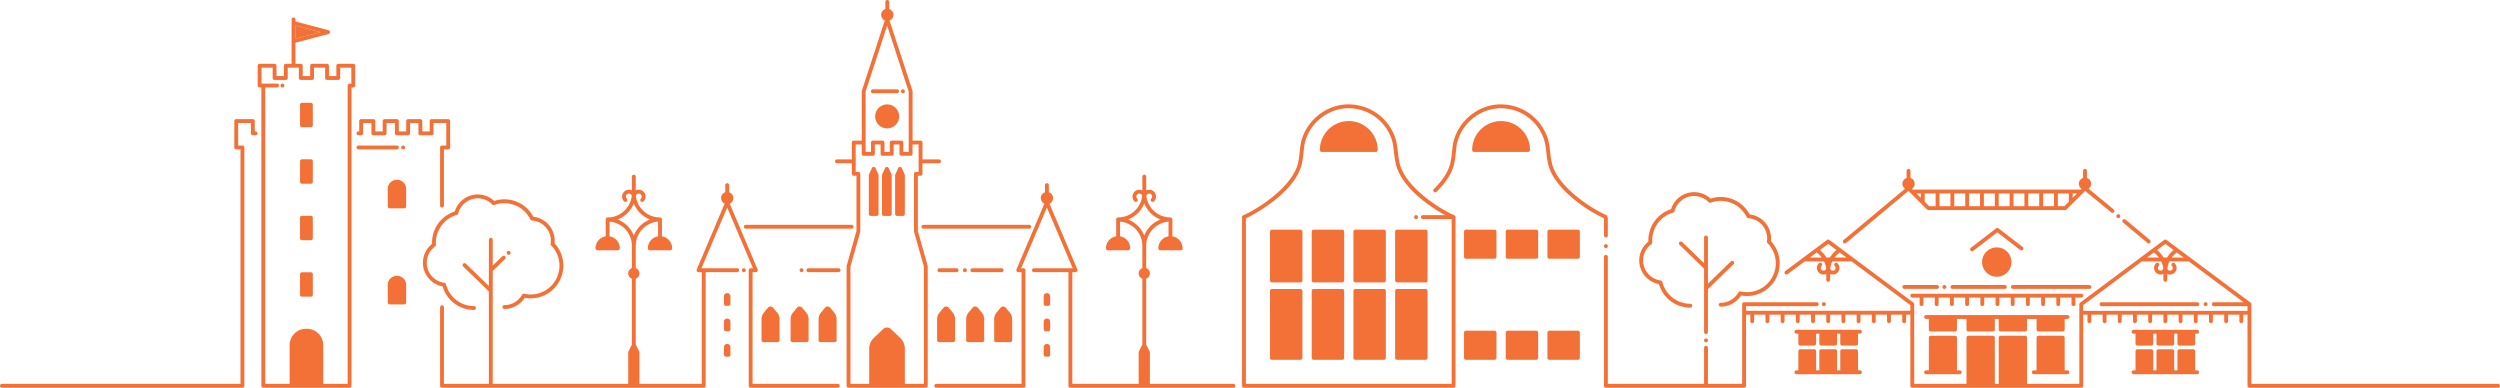 <svg id="Group_525" data-name="Group 525" xmlns="http://www.w3.org/2000/svg" xmlns:xlink="http://www.w3.org/1999/xlink" width="1974.709" height="306.28" viewBox="0 0 1974.709 306.28">
  <defs>
    <clipPath id="clip-path">
      <rect id="Rectangle_497" data-name="Rectangle 497" width="1974.709" height="306.28" fill="#f37137"/>
    </clipPath>
  </defs>
  <g id="Group_493" data-name="Group 493" clip-path="url(#clip-path)">
    <path id="Path_169" data-name="Path 169" d="M201.866,163.961h-.626V155.8a1.525,1.525,0,0,0-1.525-1.525H186.593a1.525,1.525,0,0,0-1.525,1.525v20.83a1.525,1.525,0,0,0,1.525,1.525h3.368V363.4H1.525a1.525,1.525,0,1,0,0,3.05H191.486a1.525,1.525,0,0,0,1.525-1.525V176.635a1.525,1.525,0,0,0-1.525-1.525h-3.368V157.33H198.19v8.157a1.525,1.525,0,0,0,1.525,1.525h2.151a1.525,1.525,0,0,0,0-3.05" transform="translate(0 -60.173)" fill="#f37137"/>
    <path id="Path_170" data-name="Path 170" d="M509.568,357.268h-.376a7.1,7.1,0,0,0-7.093,7.093v13.876a1.525,1.525,0,0,0,1.525,1.525h11.512a1.525,1.525,0,0,0,1.525-1.525V364.361a7.1,7.1,0,0,0-7.093-7.093" transform="translate(-195.832 -139.344)" fill="#f37137"/>
    <path id="Path_171" data-name="Path 171" d="M509.568,232.888h-.376a7.1,7.1,0,0,0-7.093,7.093v13.876a1.525,1.525,0,0,0,1.525,1.525h11.512a1.525,1.525,0,0,0,1.525-1.525V239.981a7.1,7.1,0,0,0-7.093-7.093" transform="translate(-195.832 -90.833)" fill="#f37137"/>
    <path id="Path_172" data-name="Path 172" d="M522.545,165.486V157.33H532.6v17.78h-3.368a1.525,1.525,0,0,0-1.525,1.525v45.952a1.525,1.525,0,0,0,3.05,0V178.16h3.368a1.525,1.525,0,0,0,1.525-1.525V155.8a1.525,1.525,0,0,0-1.525-1.525h-13.1a1.525,1.525,0,0,0-1.525,1.525v8.157h-5.848V155.8a1.525,1.525,0,0,0-1.525-1.525h-9.66a1.525,1.525,0,0,0-1.525,1.525v8.157H495.1V155.8a1.525,1.525,0,0,0-1.525-1.525H483.91a1.525,1.525,0,0,0-1.525,1.525v8.157h-5.847V155.8a1.525,1.525,0,0,0-1.525-1.525h-9.654a1.524,1.524,0,0,0-1.525,1.525v8.157h-.561a1.525,1.525,0,1,0,0,3.05h2.086a1.525,1.525,0,0,0,1.525-1.525V157.33h6.6v8.157a1.525,1.525,0,0,0,1.525,1.525h8.9a1.525,1.525,0,0,0,1.525-1.525V157.33h6.611v8.157a1.525,1.525,0,0,0,1.525,1.525h8.891a1.525,1.525,0,0,0,1.525-1.525V157.33h6.61v8.157a1.525,1.525,0,0,0,1.525,1.525h8.9a1.525,1.525,0,0,0,1.525-1.525" transform="translate(-180.094 -60.173)" fill="#f37137"/>
    <path id="Path_173" data-name="Path 173" d="M495.167,189.955a1.525,1.525,0,0,0-1.525-1.525H463.273a1.525,1.525,0,1,0,0,3.05h30.369a1.525,1.525,0,0,0,1.525-1.525" transform="translate(-180.094 -73.493)" fill="#f37137"/>
    <path id="Path_174" data-name="Path 174" d="M409.178,59.222H397.351a1.525,1.525,0,0,0-1.525,1.525v8.161h-5.837V60.747a1.525,1.525,0,0,0-1.525-1.525H376.636a1.525,1.525,0,0,0-1.525,1.525v8.161h-5.844V60.747a1.525,1.525,0,0,0-1.525-1.525H363.51V42.564l26.2-6.9a1.524,1.524,0,0,0,0-2.946l-26.2-6.893V24.143a1.525,1.525,0,1,0-3.05,0v35.08h-4.544a1.525,1.525,0,0,0-1.525,1.525v8.161h-5.837V60.747a1.526,1.526,0,0,0-1.525-1.525H335.207a1.522,1.522,0,0,0-1.525,1.525v15.64a1.522,1.522,0,0,0,1.525,1.525h1.379V313.575a1.525,1.525,0,0,0,1.525,1.525h68.158a1.525,1.525,0,0,0,1.525-1.525V77.912h1.385a1.525,1.525,0,0,0,1.525-1.525V60.747a1.525,1.525,0,0,0-1.525-1.525M363.51,28.98,383.334,34.2,363.51,39.4Zm44.144,45.882h-1.385a1.525,1.525,0,0,0-1.525,1.525V312.05H385.457V281.417a12.9,12.9,0,0,0-12.883-12.889h-.769a12.9,12.9,0,0,0-12.883,12.889V312.05H339.635V77.912h9.326a1.525,1.525,0,1,0,0-3.05h-12.23V62.272H345.5v8.161a1.525,1.525,0,0,0,1.525,1.525h8.887a1.525,1.525,0,0,0,1.525-1.525V62.272h8.777v8.161a1.525,1.525,0,0,0,1.525,1.525h8.893a1.525,1.525,0,0,0,1.525-1.525V62.272h8.778v8.161a1.525,1.525,0,0,0,1.525,1.525h8.887a1.526,1.526,0,0,0,1.525-1.525V62.272h8.777Z" transform="translate(-130.145 -8.822)" fill="#f37137"/>
    <path id="Path_175" data-name="Path 175" d="M402.406,38.263l-19.824,5.209V33.048Z" transform="translate(-149.217 -12.89)" fill="#f37137"/>
    <path id="Path_176" data-name="Path 176" d="M397.109,352.6h-7.053a1.525,1.525,0,0,0-1.525,1.525v16.234a1.525,1.525,0,0,0,1.525,1.525h7.053a1.525,1.525,0,0,0,1.525-1.525V354.128a1.525,1.525,0,0,0-1.525-1.525" transform="translate(-151.538 -137.525)" fill="#f37137"/>
    <path id="Path_177" data-name="Path 177" d="M397.109,279.438h-7.053a1.525,1.525,0,0,0-1.525,1.525V297.2a1.525,1.525,0,0,0,1.525,1.525h7.053a1.525,1.525,0,0,0,1.525-1.525V280.963a1.525,1.525,0,0,0-1.525-1.525" transform="translate(-151.538 -108.988)" fill="#f37137"/>
    <path id="Path_178" data-name="Path 178" d="M397.109,206.272h-7.053a1.525,1.525,0,0,0-1.525,1.525v16.234a1.525,1.525,0,0,0,1.525,1.525h7.053a1.525,1.525,0,0,0,1.525-1.525V207.8a1.525,1.525,0,0,0-1.525-1.525" transform="translate(-151.538 -80.452)" fill="#f37137"/>
    <path id="Path_179" data-name="Path 179" d="M397.109,133.107h-7.053a1.525,1.525,0,0,0-1.525,1.525v16.234a1.525,1.525,0,0,0,1.525,1.525h7.053a1.525,1.525,0,0,0,1.525-1.525V134.632a1.525,1.525,0,0,0-1.525-1.525" transform="translate(-151.538 -51.915)" fill="#f37137"/>
    <path id="Path_180" data-name="Path 180" d="M363.167,109.8v.015a1.54,1.54,0,0,0,1.54,1.525h.031a1.541,1.541,0,0,0,1.51-1.555v-.015a1.539,1.539,0,0,0-1.554-1.525h0a1.54,1.54,0,0,0-1.525,1.555" transform="translate(-141.645 -42.218)" fill="#f37137"/>
    <path id="Path_181" data-name="Path 181" d="M522.547,189.944v-.015a1.54,1.54,0,0,0-3.08.031v.015a1.54,1.54,0,0,0,1.54,1.525h.03a1.54,1.54,0,0,0,1.51-1.555" transform="translate(-202.606 -73.483)" fill="#f37137"/>
    <path id="Path_182" data-name="Path 182" d="M1832.743,281.649h.03a1.54,1.54,0,0,0,1.51-1.555v-.014a1.54,1.54,0,1,0-3.08.031v.015a1.54,1.54,0,0,0,1.54,1.525" transform="translate(-714.218 -108.643)" fill="#f37137"/>
    <path id="Path_183" data-name="Path 183" d="M1446.209,391.448h-66.025v-24.9a1.522,1.522,0,0,0-.16-.68l-2.743-5.5V308.317a4.426,4.426,0,0,0,0-8.315V282.365a19.178,19.178,0,0,1,17.631-19.089v11.612a9.6,9.6,0,0,0-8.072,9.463,1.525,1.525,0,0,0,1.525,1.525h16.143a1.525,1.525,0,0,0,1.525-1.525,9.6,9.6,0,0,0-8.071-9.463v-13.38a1.525,1.525,0,0,0-1.525-1.525,19.182,19.182,0,0,1-19.052-17.165,2.335,2.335,0,0,1,.586-1.008,2.411,2.411,0,0,1,3.327,0,2.353,2.353,0,0,1,0,3.327,1.525,1.525,0,0,0,2.157,2.156,5.4,5.4,0,0,0-6.173-8.679v-10.9a1.525,1.525,0,0,0-3.05,0v10.9a5.4,5.4,0,0,0-6.172,8.68,1.525,1.525,0,0,0,2.156-2.156,2.354,2.354,0,0,1,0-3.327,2.412,2.412,0,0,1,3.328,0,2.333,2.333,0,0,1,.585,1.008,19.183,19.183,0,0,1-19.052,17.165,1.525,1.525,0,0,0-1.525,1.525v13.38a9.6,9.6,0,0,0-8.071,9.463,1.525,1.525,0,0,0,1.525,1.525h16.143a1.525,1.525,0,0,0,1.525-1.525,9.6,9.6,0,0,0-8.072-9.463V263.275a19.177,19.177,0,0,1,17.63,19.089V300a4.426,4.426,0,0,0,0,8.315v52.042l-2.744,5.507a1.526,1.526,0,0,0-.16.68v24.9H1318.92V303.163h2.594a1.525,1.525,0,0,0,1.4-2.121l-22.041-51.967a4.841,4.841,0,0,0-.485-9.013v-5.618a1.525,1.525,0,0,0-3.05,0v5.628a4.839,4.839,0,0,0-.481,8.992l-22.046,51.978a1.525,1.525,0,0,0,1.4,2.121h2.594v88.284h-67.327a1.525,1.525,0,1,0,0,3.05h68.852a1.525,1.525,0,0,0,1.525-1.525V301.637a1.525,1.525,0,0,0-1.525-1.525h-1.816l20.345-47.967,20.344,47.967h-30.588a1.525,1.525,0,1,0,0,3.05h27.248v89.812a1.525,1.525,0,0,0,1.525,1.525h128.815a1.525,1.525,0,1,0,0-3.05M1362.926,261.6a22.32,22.32,0,0,0,12.831-12.692,22.322,22.322,0,0,0,12.831,12.692,22.318,22.318,0,0,0-12.831,12.7,22.316,22.316,0,0,0-12.831-12.7" transform="translate(-471.916 -88.22)" fill="#f37137"/>
    <path id="Path_184" data-name="Path 184" d="M2077.035,317.73v.016a1.541,1.541,0,0,0,1.54,1.525h.031a1.54,1.54,0,0,0,1.51-1.555V317.7a1.541,1.541,0,0,0-1.556-1.525h0a1.54,1.54,0,0,0-1.524,1.555" transform="translate(-810.099 -123.317)" fill="#f37137"/>
    <path id="Path_185" data-name="Path 185" d="M1776.082,222.768c-12.016-5.168-39.622-22.87-43.386-41.844a78.2,78.2,0,0,1-1.269-8.392c-.547-4.824-1.063-9.379-3.279-14.093a38.82,38.82,0,0,0-33.43-23.2c-20.062-1.31-38.592,14.525-40.476,34.536-.11.906-.207,1.86-.306,2.839a65.981,65.981,0,0,1-.986,7.156c0,.024-.01.049-.014.075-3.376,20.736-34.959,39.454-43.594,42.9a1.524,1.524,0,0,0-.959,1.416v133.3a1.525,1.525,0,0,0,1.525,1.525h165.57a1.525,1.525,0,0,0,1.525-1.525v-133.3a1.525,1.525,0,0,0-.922-1.4m-164.648,133.18V225.173c8.312-3.746,40.794-22.191,44.508-44.8a68.55,68.55,0,0,0,1.03-7.453c.1-.958.191-1.891.3-2.819,1.739-18.452,18.805-33.021,37.281-31.817a35.751,35.751,0,0,1,30.81,21.4c2.025,4.311,2.514,8.624,3.031,13.19a80.589,80.589,0,0,0,1.315,8.677c3.486,17.575,25.013,33.5,39.173,41.092H1751.2a1.525,1.525,0,0,0,0,3.05h22.752V355.947Z" transform="translate(-627.313 -52.719)" fill="#f37137"/>
    <path id="Path_186" data-name="Path 186" d="M1710.655,181.163h42.666a1.525,1.525,0,0,0,1.525-1.525,22.858,22.858,0,1,0-45.716,0,1.525,1.525,0,0,0,1.525,1.525" transform="translate(-666.607 -61.148)" fill="#f37137"/>
    <path id="Path_187" data-name="Path 187" d="M1668.694,374.251h-22.569a1.525,1.525,0,0,0-1.525,1.525v52.87a1.525,1.525,0,0,0,1.525,1.525h22.569a1.525,1.525,0,0,0,1.525-1.525v-52.87a1.525,1.525,0,0,0-1.525-1.525" transform="translate(-641.438 -145.968)" fill="#f37137"/>
    <path id="Path_188" data-name="Path 188" d="M1722.7,374.251h-22.569a1.525,1.525,0,0,0-1.525,1.525v52.87a1.525,1.525,0,0,0,1.525,1.525H1722.7a1.525,1.525,0,0,0,1.525-1.525v-52.87a1.525,1.525,0,0,0-1.525-1.525" transform="translate(-662.501 -145.968)" fill="#f37137"/>
    <path id="Path_189" data-name="Path 189" d="M1776.7,374.251H1754.13a1.525,1.525,0,0,0-1.525,1.525v52.87a1.525,1.525,0,0,0,1.525,1.525H1776.7a1.525,1.525,0,0,0,1.525-1.525v-52.87a1.525,1.525,0,0,0-1.525-1.525" transform="translate(-683.563 -145.968)" fill="#f37137"/>
    <path id="Path_190" data-name="Path 190" d="M1830.7,374.251h-22.569a1.525,1.525,0,0,0-1.525,1.525v52.87a1.525,1.525,0,0,0,1.525,1.525H1830.7a1.525,1.525,0,0,0,1.525-1.525v-52.87a1.525,1.525,0,0,0-1.525-1.525" transform="translate(-704.626 -145.968)" fill="#f37137"/>
    <path id="Path_191" data-name="Path 191" d="M1668.694,297.37h-22.569a1.525,1.525,0,0,0-1.525,1.525v38.628a1.525,1.525,0,0,0,1.525,1.525h22.569a1.525,1.525,0,0,0,1.525-1.525V298.895a1.525,1.525,0,0,0-1.525-1.525" transform="translate(-641.438 -115.982)" fill="#f37137"/>
    <path id="Path_192" data-name="Path 192" d="M1722.7,297.37h-22.569a1.525,1.525,0,0,0-1.525,1.525v38.628a1.525,1.525,0,0,0,1.525,1.525H1722.7a1.525,1.525,0,0,0,1.525-1.525V298.895a1.525,1.525,0,0,0-1.525-1.525" transform="translate(-662.501 -115.982)" fill="#f37137"/>
    <path id="Path_193" data-name="Path 193" d="M1776.7,297.37H1754.13a1.525,1.525,0,0,0-1.525,1.525v38.628a1.525,1.525,0,0,0,1.525,1.525H1776.7a1.525,1.525,0,0,0,1.525-1.525V298.895a1.525,1.525,0,0,0-1.525-1.525" transform="translate(-683.563 -115.982)" fill="#f37137"/>
    <path id="Path_194" data-name="Path 194" d="M1830.7,297.37h-22.569a1.525,1.525,0,0,0-1.525,1.525v38.628a1.525,1.525,0,0,0,1.525,1.525H1830.7a1.525,1.525,0,0,0,1.525-1.525V298.895a1.525,1.525,0,0,0-1.525-1.525" transform="translate(-704.626 -115.982)" fill="#f37137"/>
    <path id="Path_195" data-name="Path 195" d="M1966.2,209.335a115.275,115.275,0,0,0,24.666,15.825v13.559a1.525,1.525,0,0,0,3.05,0V225.148a5.426,5.426,0,0,0-.923-2.381c-12.016-5.168-39.622-22.87-43.385-41.844a78.241,78.241,0,0,1-1.269-8.391c-.547-4.823-1.063-9.38-3.279-14.093a38.82,38.82,0,0,0-33.429-23.2c-20.063-1.309-38.591,14.526-40.477,34.536-.11.907-.206,1.86-.305,2.84a65.991,65.991,0,0,1-.986,7.156c-.005.024-.01.049-.014.075-1.161,7.134-5.645,14.6-13.326,22.179a1.525,1.525,0,1,0,2.142,2.17c8.138-8.032,12.911-16.047,14.188-23.821a68.415,68.415,0,0,0,1.03-7.452c.1-.959.192-1.892.3-2.819,1.739-18.452,18.807-33.021,37.281-31.817a35.749,35.749,0,0,1,30.809,21.4c2.026,4.31,2.514,8.623,3.032,13.191a80.581,80.581,0,0,0,1.315,8.676c2.233,11.256,11.879,21.322,19.577,27.784" transform="translate(-723.918 -52.719)" fill="#f37137"/>
    <path id="Path_196" data-name="Path 196" d="M1950.557,181.163a1.525,1.525,0,0,0,1.525-1.525,22.857,22.857,0,1,0-45.715,0,1.525,1.525,0,0,0,1.525,1.525Z" transform="translate(-743.534 -61.148)" fill="#f37137"/>
    <path id="Path_197" data-name="Path 197" d="M1919.932,297.37h-22.569a1.525,1.525,0,0,0-1.525,1.525v19.953a1.525,1.525,0,0,0,1.525,1.525h22.569a1.525,1.525,0,0,0,1.525-1.525V298.895a1.525,1.525,0,0,0-1.525-1.525" transform="translate(-739.428 -115.982)" fill="#f37137"/>
    <path id="Path_198" data-name="Path 198" d="M1973.935,297.37h-22.569a1.525,1.525,0,0,0-1.525,1.525v19.953a1.525,1.525,0,0,0,1.525,1.525h22.569a1.525,1.525,0,0,0,1.525-1.525V298.895a1.525,1.525,0,0,0-1.525-1.525" transform="translate(-760.49 -115.982)" fill="#f37137"/>
    <path id="Path_199" data-name="Path 199" d="M2027.937,297.37h-22.569a1.525,1.525,0,0,0-1.525,1.525v19.953a1.525,1.525,0,0,0,1.525,1.525h22.569a1.525,1.525,0,0,0,1.525-1.525V298.895a1.525,1.525,0,0,0-1.525-1.525" transform="translate(-781.553 -115.982)" fill="#f37137"/>
    <path id="Path_200" data-name="Path 200" d="M1919.932,428.215h-22.569a1.525,1.525,0,0,0-1.525,1.525v19.953a1.525,1.525,0,0,0,1.525,1.525h22.569a1.525,1.525,0,0,0,1.525-1.525V429.74a1.525,1.525,0,0,0-1.525-1.525" transform="translate(-739.428 -167.015)" fill="#f37137"/>
    <path id="Path_201" data-name="Path 201" d="M1973.935,428.215h-22.569a1.525,1.525,0,0,0-1.525,1.525v19.953a1.525,1.525,0,0,0,1.525,1.525h22.569a1.525,1.525,0,0,0,1.525-1.525V429.74a1.525,1.525,0,0,0-1.525-1.525" transform="translate(-760.49 -167.015)" fill="#f37137"/>
    <path id="Path_202" data-name="Path 202" d="M2027.937,428.215h-22.569a1.525,1.525,0,0,0-1.525,1.525v19.953a1.525,1.525,0,0,0,1.525,1.525h22.569a1.525,1.525,0,0,0,1.525-1.525V429.74a1.525,1.525,0,0,0-1.525-1.525" transform="translate(-781.553 -167.015)" fill="#f37137"/>
    <path id="Path_203" data-name="Path 203" d="M2592.969,312.333a1.525,1.525,0,0,0-.279-2.139l-19.074-14.675a1.523,1.523,0,0,0-1.859,0l-19.931,15.335a1.525,1.525,0,1,0,1.859,2.417l19-14.62,18.144,13.96a1.526,1.526,0,0,0,2.139-.279" transform="translate(-995.049 -115.137)" fill="#f37137"/>
    <path id="Path_204" data-name="Path 204" d="M2566.69,331.941a11.6,11.6,0,1,0,11.6-11.6,11.611,11.611,0,0,0-11.6,11.6" transform="translate(-1001.078 -124.942)" fill="#f37137"/>
    <path id="Path_205" data-name="Path 205" d="M2388,277.572a1.517,1.517,0,0,0,.977-.354l49.262-41.112,1.558,1.558,0,0,13.1,13.1a1.527,1.527,0,0,0,1.079.447h108.049a1.523,1.523,0,0,0,1.078-.447l14.666-14.666,20.67,17.025a1.525,1.525,0,0,0,1.939-2.354L2580.5,234.4a4.838,4.838,0,0,0-1.305-8.54l.03-5.61a1.527,1.527,0,0,0-1.519-1.533h-.007a1.524,1.524,0,0,0-1.525,1.517l-.03,5.637a4.84,4.84,0,0,0-1.113,8.643l-.545.545H2441.5l-.545-.545a4.84,4.84,0,0,0-1.141-8.654v-5.618a1.525,1.525,0,0,0-3.05,0v5.628a4.837,4.837,0,0,0-1.264,8.539l-48.486,40.463a1.525,1.525,0,0,0,.978,2.7m63.072-32.946c0-.013,0-.025,0-.038v-6.476h8.64v10.051H2454.6Zm90.475,3.537H2532.9V238.112h8.641Zm3.05-10.051h8.64v10.051h-8.64Zm-14.741,10.051h-8.64V238.112h8.64Zm-11.69,0h-8.64V238.112h8.64Zm-11.69,0h-8.64V238.112h8.64Zm-11.689,0h-8.64V238.112h8.64Zm-11.69,0h-8.641V238.112h8.641Zm-11.691,0h-8.64V238.112h8.64Zm89.988,0h-5.108V238.112h8.64v6.447c0,.022.005.043.007.065Zm6.582-6.582v-3.468h3.468Zm-119.951-3.468v3.468l-3.469-3.468Z" transform="translate(-930.788 -85.307)" fill="#f37137"/>
    <path id="Path_206" data-name="Path 206" d="M2768.143,302.576a1.525,1.525,0,0,0,1.956-2.34L2750.8,284.1a1.525,1.525,0,0,0-1.956,2.34Z" transform="translate(-1071.91 -110.667)" fill="#f37137"/>
    <path id="Path_207" data-name="Path 207" d="M2602.63,390.088a1.525,1.525,0,0,0,1.525-1.525v-5.119h4.636a1.525,1.525,0,0,0,0-3.05H2475.32a1.525,1.525,0,1,0,0,3.05h5.771v5.119a1.525,1.525,0,1,0,3.05,0v-5.119h8.951v5.119a1.525,1.525,0,1,0,3.05,0v-5.119h8.952v5.119a1.525,1.525,0,1,0,3.05,0v-5.119h8.951v5.119a1.525,1.525,0,1,0,3.05,0v-5.119h8.952v5.119a1.525,1.525,0,1,0,3.05,0v-5.119h8.951v5.119a1.525,1.525,0,0,0,3.05,0v-5.119h8.952v5.119a1.525,1.525,0,0,0,3.05,0v-5.119h8.951v5.119a1.525,1.525,0,1,0,3.05,0v-5.119h8.951v5.119a1.525,1.525,0,0,0,3.05,0v-5.119h8.951v5.119a1.525,1.525,0,1,0,3.05,0v-5.119h8.952v5.119a1.525,1.525,0,0,0,1.525,1.525" transform="translate(-964.846 -148.364)" fill="#f37137"/>
    <path id="Path_208" data-name="Path 208" d="M2604.854,407.964H2493.218a1.525,1.525,0,0,0,0,3.05h2.169v8.4a1.525,1.525,0,0,0,1.525,1.525h19.163a1.525,1.525,0,0,0,1.525-1.525v-8.4h7.512v8.4a1.525,1.525,0,0,0,1.525,1.525h19.352a1.525,1.525,0,0,0,1.525-1.525v-8.4h3.044v8.4a1.525,1.525,0,0,0,1.525,1.525h19.352a1.525,1.525,0,0,0,1.525-1.525v-8.4h7.511v8.4a1.525,1.525,0,0,0,1.525,1.525h19.164a1.525,1.525,0,0,0,1.525-1.525v-8.4h2.169a1.525,1.525,0,0,0,0-3.05" transform="translate(-971.827 -159.117)" fill="#f37137"/>
    <path id="Path_209" data-name="Path 209" d="M2516.076,434.79h-19.163a1.525,1.525,0,0,0-1.525,1.525v25.778h-2.169a1.525,1.525,0,0,0,0,3.05h26.553a1.525,1.525,0,0,0,0-3.05h-2.17V436.315a1.524,1.524,0,0,0-1.525-1.525" transform="translate(-971.827 -169.58)" fill="#f37137"/>
    <path id="Path_210" data-name="Path 210" d="M2655.565,434.79H2636.4a1.525,1.525,0,0,0-1.525,1.525v25.778h-2.17a1.525,1.525,0,0,0,0,3.05h26.553a1.525,1.525,0,0,0,0-3.05h-2.169V436.315a1.525,1.525,0,0,0-1.525-1.525" transform="translate(-1026.232 -169.58)" fill="#f37137"/>
    <path id="Path_211" data-name="Path 211" d="M2375.451,427.068H2325.3a1.525,1.525,0,0,0,0,3.05h1.522v7.9a1.525,1.525,0,0,0,1.525,1.525h10.979a1.525,1.525,0,0,0,1.525-1.525v-7.9h2.522v7.9a1.525,1.525,0,0,0,1.525,1.525h10.979a1.525,1.525,0,0,0,1.525-1.525v-7.9h2.522v7.9a1.525,1.525,0,0,0,1.525,1.525h10.979a1.525,1.525,0,0,0,1.525-1.525v-7.9h1.494a1.525,1.525,0,0,0,0-3.05" transform="translate(-906.335 -166.568)" fill="#f37137"/>
    <path id="Path_212" data-name="Path 212" d="M2375.451,468.9h-1.494V453.773a1.525,1.525,0,0,0-1.525-1.525h-10.979a1.525,1.525,0,0,0-1.525,1.525V468.9h-2.522V453.773a1.525,1.525,0,0,0-1.525-1.525H2344.9a1.525,1.525,0,0,0-1.525,1.525V468.9h-2.522V453.773a1.525,1.525,0,0,0-1.525-1.525h-10.979a1.525,1.525,0,0,0-1.525,1.525V468.9H2325.3a1.525,1.525,0,0,0,0,3.05h50.149a1.525,1.525,0,0,0,0-3.05" transform="translate(-906.335 -176.389)" fill="#f37137"/>
    <path id="Path_213" data-name="Path 213" d="M2783.274,424.216H2588.4V361.253c0-.035-.008-.068-.01-.1,0-.053-.007-.107-.016-.161a1.454,1.454,0,0,0-.035-.144c-.013-.046-.026-.093-.043-.139a1.5,1.5,0,0,0-.063-.137c-.022-.043-.043-.087-.069-.129s-.059-.082-.09-.122-.057-.075-.09-.11a1.638,1.638,0,0,0-.126-.116c-.024-.02-.044-.044-.07-.063l-66.419-49.526a1.521,1.521,0,0,0-1.823,0l-66.42,49.526c-.026.02-.046.043-.071.063-.043.038-.086.074-.126.116s-.061.073-.09.11-.062.079-.09.122-.048.085-.07.129-.045.089-.063.136-.03.093-.043.14a1.388,1.388,0,0,0-.035.144,1.513,1.513,0,0,0-.016.161c0,.034-.01.067-.01.1v62.963h-41.287V387.722a1.525,1.525,0,0,0-1.525-1.525h-19.352a1.525,1.525,0,0,0-1.525,1.525v36.493h-3.044V387.722a1.525,1.525,0,0,0-1.525-1.525H2364.9a1.525,1.525,0,0,0-1.525,1.525v36.493h-41.287V361.253c0-.035-.008-.068-.01-.1a1.581,1.581,0,0,0-.017-.161,1.453,1.453,0,0,0-.035-.144c-.013-.046-.026-.093-.043-.139s-.041-.092-.063-.137-.043-.087-.07-.129a1.429,1.429,0,0,0-.09-.122c-.029-.037-.057-.075-.09-.11a1.638,1.638,0,0,0-.126-.116c-.024-.02-.044-.044-.07-.063l-66.419-49.526a1.521,1.521,0,0,0-1.823,0l-32.973,24.586a1.525,1.525,0,0,0,1.823,2.445l13.573-10.12a1.559,1.559,0,0,0,.356.045h14.909a18.073,18.073,0,0,1,1.594,5.8,2.136,2.136,0,0,1-.527.893,2.214,2.214,0,0,1-3.053,0,2.159,2.159,0,0,1,0-3.055,1.525,1.525,0,0,0-2.156-2.156,5.206,5.206,0,0,0,5.843,8.42v4.644a1.525,1.525,0,0,0,3.05,0v-4.644a5.207,5.207,0,0,0,5.841-8.421,1.525,1.525,0,0,0-2.155,2.157,2.16,2.16,0,0,1,0,3.054,2.214,2.214,0,0,1-3.054,0,2.141,2.141,0,0,1-.528-.9,18.083,18.083,0,0,1,1.594-5.8h14.909a1.558,1.558,0,0,0,.357-.045l46.406,34.6v4.5H2189.25v-3.735H2245.1a1.525,1.525,0,0,0,0-3.05h-57.379a1.525,1.525,0,0,0-1.525,1.525v62.963h-27.038V395.728a1.525,1.525,0,1,0-3.05,0v28.488H2080.09V323.853a1.525,1.525,0,1,0-3.05,0V425.439a1.523,1.523,0,0,0,1.495,1.826h109.189a1.525,1.525,0,0,0,1.525-1.525V369.563h3.363v5.118a1.525,1.525,0,0,0,3.05,0v-5.118h8.952v5.118a1.525,1.525,0,0,0,3.05,0v-5.118h8.951v5.118a1.525,1.525,0,1,0,3.05,0v-5.118h8.951v5.118a1.525,1.525,0,1,0,3.05,0v-5.118h8.951v5.118a1.525,1.525,0,1,0,3.05,0v-5.118h8.952v5.118a1.525,1.525,0,0,0,3.05,0v-5.118h8.951v5.118a1.525,1.525,0,1,0,3.05,0v-5.118h8.952v5.118a1.525,1.525,0,1,0,3.05,0v-5.118h8.951v5.118a1.525,1.525,0,1,0,3.05,0v-5.118h8.952v5.118a1.525,1.525,0,1,0,3.05,0v-5.118h8.951v5.118a1.525,1.525,0,0,0,3.05,0v-5.118h3.363v56.178a1.525,1.525,0,0,0,1.525,1.525h133.471a1.525,1.525,0,0,0,1.525-1.525V369.563h3.363v5.118a1.525,1.525,0,0,0,3.05,0v-5.118h8.951v5.118a1.525,1.525,0,1,0,3.05,0v-5.118h8.952v5.118a1.525,1.525,0,1,0,3.05,0v-5.118h8.951v5.118a1.525,1.525,0,1,0,3.05,0v-5.118h8.952v5.118a1.525,1.525,0,1,0,3.05,0v-5.118h8.951v5.118a1.525,1.525,0,0,0,3.05,0v-5.118h8.951v5.118a1.525,1.525,0,1,0,3.05,0v-5.118h8.951v5.118a1.525,1.525,0,0,0,3.05,0v-5.118h8.952v5.118a1.525,1.525,0,1,0,3.05,0v-5.118h8.951v5.118a1.525,1.525,0,1,0,3.05,0v-5.118h8.952v5.118a1.525,1.525,0,0,0,3.05,0v-5.118h3.362v56.178a1.525,1.525,0,0,0,1.525,1.525h196.4a1.525,1.525,0,0,0,0-3.05m-253.723-103.8,5.365,4h-9.422a18.215,18.215,0,0,1,4.057-4m-9.1-6.783,6.553,4.887a21.121,21.121,0,0,0-5.166,5.9h-2.774a21.132,21.132,0,0,0-5.167-5.9Zm-9.1,6.783a18.18,18.18,0,0,1,4.058,4h-9.422Zm-257.213-6.783,6.553,4.887a21.138,21.138,0,0,0-5.167,5.9h-2.774a21.128,21.128,0,0,0-5.166-5.9Zm-14.461,10.782,5.364-4a18.192,18.192,0,0,1,4.057,4Zm19.5,0a18.18,18.18,0,0,1,4.058-4l5.365,4Zm196.376,42.1v-4.5l46.406-34.6a1.569,1.569,0,0,0,.357.045h14.908a18.057,18.057,0,0,1,1.594,5.8,2.138,2.138,0,0,1-.527.894,2.212,2.212,0,0,1-3.054,0,2.16,2.16,0,0,1,0-3.054,1.525,1.525,0,0,0-2.155-2.157,5.206,5.206,0,0,0,5.842,8.421v4.644a1.525,1.525,0,0,0,3.05,0v-4.644a5.207,5.207,0,0,0,5.843-8.42,1.525,1.525,0,0,0-2.156,2.156,2.161,2.161,0,0,1,0,3.054,2.214,2.214,0,0,1-3.054,0,2.138,2.138,0,0,1-.528-.894,18.068,18.068,0,0,1,1.594-5.8h14.909a1.565,1.565,0,0,0,.357-.045l43.334,32.312h-23.532a1.525,1.525,0,0,0,0,3.05h26.6v3.735Z" transform="translate(-810.09 -120.987)" fill="#f37137"/>
    <path id="Path_214" data-name="Path 214" d="M2796.113,391.395H2720.39a1.525,1.525,0,0,0,0,3.05h75.723a1.525,1.525,0,0,0,0-3.05" transform="translate(-1060.43 -152.655)" fill="#f37137"/>
    <path id="Path_215" data-name="Path 215" d="M2812.044,427.068H2761.9a1.525,1.525,0,0,0,0,3.05h1.522v7.9a1.524,1.524,0,0,0,1.525,1.525h10.979a1.525,1.525,0,0,0,1.525-1.525v-7.9h2.522v7.9a1.524,1.524,0,0,0,1.525,1.525h10.979a1.525,1.525,0,0,0,1.525-1.525v-7.9h2.522v7.9a1.524,1.524,0,0,0,1.525,1.525h10.979a1.525,1.525,0,0,0,1.525-1.525v-7.9h1.494a1.525,1.525,0,1,0,0-3.05" transform="translate(-1076.618 -166.568)" fill="#f37137"/>
    <path id="Path_216" data-name="Path 216" d="M2812.044,468.9h-1.494V453.773a1.525,1.525,0,0,0-1.525-1.525h-10.979a1.524,1.524,0,0,0-1.525,1.525V468.9H2794V453.773a1.525,1.525,0,0,0-1.525-1.525h-10.979a1.524,1.524,0,0,0-1.525,1.525V468.9h-2.522V453.773a1.525,1.525,0,0,0-1.525-1.525h-10.979a1.524,1.524,0,0,0-1.525,1.525V468.9H2761.9a1.525,1.525,0,0,0,0,3.05h50.149a1.525,1.525,0,1,0,0-3.05" transform="translate(-1076.618 -176.389)" fill="#f37137"/>
    <path id="Path_217" data-name="Path 217" d="M1069.69,347.381h-23.876a1.525,1.525,0,0,0,0,3.05h23.876a1.525,1.525,0,0,0,0-3.05" transform="translate(-407.301 -135.488)" fill="#f37137"/>
    <path id="Path_218" data-name="Path 218" d="M1038.55,348.9v-.015a1.541,1.541,0,0,0-1.555-1.525h0a1.541,1.541,0,0,0-1.525,1.555v.016a1.54,1.54,0,0,0,1.54,1.524h.031a1.539,1.539,0,0,0,1.51-1.555" transform="translate(-403.861 -135.478)" fill="#f37137"/>
    <path id="Path_219" data-name="Path 219" d="M960.663,348.91v.015a1.54,1.54,0,0,0,1.54,1.525h.031a1.54,1.54,0,0,0,1.51-1.555v-.015a1.54,1.54,0,1,0-3.08.031" transform="translate(-374.684 -135.478)" fill="#f37137"/>
    <path id="Path_220" data-name="Path 220" d="M1282.786,348.906a1.525,1.525,0,0,0-1.525-1.525h-23.09a1.525,1.525,0,0,0,0,3.05h23.09a1.525,1.525,0,0,0,1.525-1.525" transform="translate(-490.126 -135.488)" fill="#f37137"/>
    <path id="Path_221" data-name="Path 221" d="M1248.5,347.356h0a1.54,1.54,0,0,0-1.525,1.555v.015a1.54,1.54,0,0,0,1.54,1.525h.031a1.541,1.541,0,0,0,1.51-1.555v-.015a1.54,1.54,0,0,0-1.555-1.525" transform="translate(-486.355 -135.478)" fill="#f37137"/>
    <path id="Path_222" data-name="Path 222" d="M1142.768,135.205a9.473,9.473,0,1,0,9.473,9.473,9.484,9.484,0,0,0-9.473-9.473" transform="translate(-442.015 -52.734)" fill="#f37137"/>
    <path id="Path_223" data-name="Path 223" d="M1146.743,182.531V138.824h2.122a1.525,1.525,0,0,0,1.525-1.525v-8.387a1.508,1.508,0,0,0,.354.046h12.714a1.525,1.525,0,1,0,0-3.05h-12.714a1.508,1.508,0,0,0-.354.045V112.595a1.525,1.525,0,0,0-1.525-1.525h-6.319V72.106a1.536,1.536,0,0,0-.075-.473l-18.077-55.4a4.842,4.842,0,0,0-.3-9.093V1.525a1.525,1.525,0,0,0-3.05,0V7.153a4.841,4.841,0,0,0-.429,9.017l-18.1,55.462a1.536,1.536,0,0,0-.075.473V111.07h-6.329a1.525,1.525,0,0,0-1.525,1.525v13.313h-11.751a1.525,1.525,0,0,0,0,3.05h11.751V137.3a1.525,1.525,0,0,0,1.525,1.525h2.135v43.707L1090.5,209.91a1.518,1.518,0,0,0-.059.415v94.424a1.525,1.525,0,0,0,1.525,1.525H1109.8c.01,0,.019,0,.029,0h25.1c.01,0,.02,0,.029,0h18.055a1.525,1.525,0,0,0,1.525-1.525V210.325a1.513,1.513,0,0,0-.058-.415ZM1122.491,20.236l17,52.111v47.641h-4.239v-7.393a1.525,1.525,0,0,0-1.525-1.525h-7.6a1.525,1.525,0,0,0-1.525,1.525v7.393h-4.245v-7.393a1.525,1.525,0,0,0-1.525-1.525h-7.583a1.525,1.525,0,0,0-1.525,1.525v7.393h-4.239v-7.393c0-.01,0-.02,0-.029V72.348Zm29,282.987h-15.034v-27.8a11.836,11.836,0,0,0-3.663-8.54l-7.312-6.954a4.5,4.5,0,0,0-6.2,0l-7.312,6.954a11.835,11.835,0,0,0-3.664,8.54v27.8h-14.815V210.537l7.744-27.379a1.517,1.517,0,0,0,.058-.415V137.3a1.525,1.525,0,0,0-1.525-1.525h-2.135V114.12h4.8v7.392a1.529,1.529,0,0,0,1.528,1.527h7.288a1.525,1.525,0,0,0,1.525-1.525V114.12h4.533v7.393a1.525,1.525,0,0,0,1.525,1.525h7.3a1.525,1.525,0,0,0,1.525-1.525V114.12h4.55v7.393a1.525,1.525,0,0,0,1.525,1.525h7.289a1.525,1.525,0,0,0,1.525-1.525V114.12h4.794v21.654h-2.122a1.525,1.525,0,0,0-1.525,1.525v45.443a1.517,1.517,0,0,0,.058.415l7.744,27.379Z" transform="translate(-421.739)" fill="#f37137"/>
    <path id="Path_224" data-name="Path 224" d="M1230.607,348.906a1.525,1.525,0,0,0-1.525-1.525h-13.571a1.525,1.525,0,0,0,0,3.05h13.571a1.525,1.525,0,0,0,1.525-1.525" transform="translate(-473.487 -135.488)" fill="#f37137"/>
    <path id="Path_225" data-name="Path 225" d="M1193.208,292.646a1.525,1.525,0,0,0,1.525,1.525h83.632a1.525,1.525,0,0,0,0-3.05h-83.632a1.525,1.525,0,0,0-1.525,1.525" transform="translate(-465.383 -113.545)" fill="#f37137"/>
    <path id="Path_226" data-name="Path 226" d="M964.759,294.171h83.632a1.525,1.525,0,0,0,0-3.05H964.759a1.525,1.525,0,0,0,0,3.05" transform="translate(-375.687 -113.545)" fill="#f37137"/>
    <path id="Path_227" data-name="Path 227" d="M1147.357,217.015a1.525,1.525,0,0,0-2.773,0l-2.315,5.054a1.52,1.52,0,0,0-.139.635v30.625a1.525,1.525,0,0,0,1.525,1.525h4.63a1.525,1.525,0,0,0,1.525-1.525V222.7a1.531,1.531,0,0,0-.138-.635Z" transform="translate(-445.461 -84.295)" fill="#f37137"/>
    <path id="Path_228" data-name="Path 228" d="M1130.322,217.015a1.525,1.525,0,0,0-2.773,0l-2.315,5.054a1.529,1.529,0,0,0-.138.635v30.625a1.525,1.525,0,0,0,1.525,1.525h4.63a1.525,1.525,0,0,0,1.525-1.525V222.7a1.518,1.518,0,0,0-.139-.635Z" transform="translate(-438.818 -84.295)" fill="#f37137"/>
    <path id="Path_229" data-name="Path 229" d="M1164.362,217.015a1.525,1.525,0,0,0-2.773,0l-2.315,5.054a1.52,1.52,0,0,0-.139.635v30.625a1.525,1.525,0,0,0,1.525,1.525h4.63a1.525,1.525,0,0,0,1.525-1.525V222.7a1.533,1.533,0,0,0-.138-.635Z" transform="translate(-452.094 -84.295)" fill="#f37137"/>
    <path id="Path_230" data-name="Path 230" d="M993.224,396.883a2.721,2.721,0,0,0-2.087,1.013l-3.255,3.921a8.074,8.074,0,0,0-1.771,5.166v16.535a1.525,1.525,0,0,0,1.525,1.525h11.176a1.525,1.525,0,0,0,1.525-1.525V406.984a8.074,8.074,0,0,0-1.771-5.166l-3.255-3.921a2.721,2.721,0,0,0-2.086-1.013" transform="translate(-384.61 -154.795)" fill="#f37137"/>
    <path id="Path_231" data-name="Path 231" d="M1030.871,396.883a2.723,2.723,0,0,0-2.085,1.013l-3.255,3.921a8.074,8.074,0,0,0-1.771,5.166v16.535a1.525,1.525,0,0,0,1.525,1.525h11.176a1.525,1.525,0,0,0,1.525-1.525V406.984a8.074,8.074,0,0,0-1.771-5.166l-3.256-3.922a2.723,2.723,0,0,0-2.086-1.013Z" transform="translate(-399.293 -154.795)" fill="#f37137"/>
    <path id="Path_232" data-name="Path 232" d="M1072.723,425.044a1.525,1.525,0,0,0,1.525-1.525V406.984a8.074,8.074,0,0,0-1.771-5.166l-3.255-3.922a2.656,2.656,0,0,0-4.173,0l-3.255,3.921a8.074,8.074,0,0,0-1.771,5.166v16.535a1.525,1.525,0,0,0,1.525,1.525Z" transform="translate(-413.437 -154.795)" fill="#f37137"/>
    <path id="Path_233" data-name="Path 233" d="M1220.6,396.883a2.723,2.723,0,0,0-2.087,1.013l-3.255,3.921a8.074,8.074,0,0,0-1.771,5.166v16.535a1.525,1.525,0,0,0,1.525,1.525h11.176a1.525,1.525,0,0,0,1.525-1.525V406.984a8.074,8.074,0,0,0-1.771-5.166l-3.255-3.922a2.723,2.723,0,0,0-2.086-1.013" transform="translate(-473.293 -154.795)" fill="#f37137"/>
    <path id="Path_234" data-name="Path 234" d="M1252.659,425.044h11.177a1.525,1.525,0,0,0,1.525-1.525V406.984a8.074,8.074,0,0,0-1.771-5.166l-3.255-3.922a2.655,2.655,0,0,0-4.173,0l-3.255,3.921a8.074,8.074,0,0,0-1.771,5.166v16.535a1.525,1.525,0,0,0,1.525,1.525" transform="translate(-487.976 -154.795)" fill="#f37137"/>
    <path id="Path_235" data-name="Path 235" d="M1288.923,425.044H1300.1a1.525,1.525,0,0,0,1.525-1.525V406.984a8.074,8.074,0,0,0-1.771-5.166L1296.6,397.9a2.655,2.655,0,0,0-4.173,0l-3.254,3.921a8.067,8.067,0,0,0-1.772,5.166v16.535a1.525,1.525,0,0,0,1.525,1.525" transform="translate(-502.12 -154.795)" fill="#f37137"/>
    <path id="Path_236" data-name="Path 236" d="M940.105,379.572h-.12a2.5,2.5,0,0,0-2.494,2.494v6.024a1.525,1.525,0,0,0,1.525,1.525h2.059a1.525,1.525,0,0,0,1.525-1.525v-6.024a2.5,2.5,0,0,0-2.494-2.494" transform="translate(-365.647 -148.043)" fill="#f37137"/>
    <path id="Path_237" data-name="Path 237" d="M940.105,412.478h-.12a2.5,2.5,0,0,0-2.494,2.494V421a1.525,1.525,0,0,0,1.525,1.525h2.059A1.525,1.525,0,0,0,942.6,421v-6.024a2.5,2.5,0,0,0-2.494-2.494" transform="translate(-365.647 -160.877)" fill="#f37137"/>
    <path id="Path_238" data-name="Path 238" d="M940.105,445.385h-.12a2.5,2.5,0,0,0-2.494,2.494V453.9a1.525,1.525,0,0,0,1.525,1.525h2.059A1.525,1.525,0,0,0,942.6,453.9v-6.024a2.5,2.5,0,0,0-2.494-2.494" transform="translate(-365.647 -173.712)" fill="#f37137"/>
    <path id="Path_239" data-name="Path 239" d="M1354.139,379.572h-.12a2.5,2.5,0,0,0-2.494,2.494v6.024a1.525,1.525,0,0,0,1.525,1.525h2.059a1.525,1.525,0,0,0,1.525-1.525v-6.024a2.5,2.5,0,0,0-2.494-2.494" transform="translate(-527.131 -148.043)" fill="#f37137"/>
    <path id="Path_240" data-name="Path 240" d="M1354.139,412.478h-.12a2.5,2.5,0,0,0-2.494,2.494V421a1.525,1.525,0,0,0,1.525,1.525h2.059a1.525,1.525,0,0,0,1.525-1.525v-6.024a2.5,2.5,0,0,0-2.494-2.494" transform="translate(-527.131 -160.877)" fill="#f37137"/>
    <path id="Path_241" data-name="Path 241" d="M1354.139,445.385h-.12a2.5,2.5,0,0,0-2.494,2.494V453.9a1.525,1.525,0,0,0,1.525,1.525h2.059a1.525,1.525,0,0,0,1.525-1.525v-6.024a2.5,2.5,0,0,0-2.494-2.494" transform="translate(-527.131 -173.712)" fill="#f37137"/>
    <path id="Path_242" data-name="Path 242" d="M884.047,391.447H816.72V303.163h2.591a1.526,1.526,0,0,0,1.4-2.12l-22.036-51.967a4.841,4.841,0,0,0-.486-9.014v-5.618a1.525,1.525,0,1,0-3.05,0v5.628a4.839,4.839,0,0,0-.481,8.992l-22.046,51.978a1.525,1.525,0,0,0,1.4,2.121h2.591V391.45H727.339v-24.9a1.522,1.522,0,0,0-.16-.68l-2.743-5.506V308.317a4.426,4.426,0,0,0,0-8.315V282.365a19.177,19.177,0,0,1,17.63-19.089v11.612a9.6,9.6,0,0,0-8.071,9.463,1.525,1.525,0,0,0,1.525,1.525h16.143a1.525,1.525,0,0,0,1.525-1.525,9.6,9.6,0,0,0-8.072-9.463v-13.38a1.525,1.525,0,0,0-1.525-1.525,19.182,19.182,0,0,1-19.051-17.165,2.322,2.322,0,0,1,.586-1.008,2.412,2.412,0,0,1,3.327,0,2.354,2.354,0,0,1,0,3.329,1.525,1.525,0,0,0,2.157,2.155,5.4,5.4,0,0,0-6.174-8.679v-10.9a1.525,1.525,0,1,0-3.05,0v10.9a5.4,5.4,0,0,0-6.172,8.68,1.525,1.525,0,0,0,2.156-2.156,2.352,2.352,0,0,1,0-3.327,2.412,2.412,0,0,1,3.327,0,2.326,2.326,0,0,1,.585,1.008,19.182,19.182,0,0,1-19.051,17.165,1.525,1.525,0,0,0-1.525,1.525v13.38a9.6,9.6,0,0,0-8.072,9.463,1.525,1.525,0,0,0,1.525,1.525H710.3a1.525,1.525,0,0,0,1.525-1.525,9.6,9.6,0,0,0-8.071-9.463V263.275a19.177,19.177,0,0,1,17.629,19.089V300a4.425,4.425,0,0,0,0,8.315V360.36l-2.744,5.506a1.521,1.521,0,0,0-.16.68v24.9H611.466V302.243l9.722-9.427a1.525,1.525,0,1,0-2.123-2.19l-7.6,7.368V277.622a1.525,1.525,0,0,0-3.05,0v36.511l-18.136-17.6a1.525,1.525,0,1,0-2.124,2.189l20.26,19.665V391.45H572.927V330.9a1.525,1.525,0,0,0-3.05,0v62.072A1.525,1.525,0,0,0,571.4,394.5H778.136a1.525,1.525,0,0,0,1.525-1.525h0V303.162h24.91a1.525,1.525,0,0,0,0-3.05H776.323l20.345-47.966,20.34,47.966h-1.813a1.525,1.525,0,0,0-1.525,1.525v91.337a1.525,1.525,0,0,0,1.525,1.525l.018,0h68.834a1.525,1.525,0,0,0,0-3.05M710.08,261.6A22.322,22.322,0,0,0,722.911,248.9,22.32,22.32,0,0,0,735.741,261.6a22.317,22.317,0,0,0-12.831,12.7,22.317,22.317,0,0,0-12.831-12.7" transform="translate(-222.267 -88.22)" fill="#f37137"/>
    <path id="Path_243" data-name="Path 243" d="M1129.286,118.761h19.137a1.525,1.525,0,1,0,0-3.05h-19.137a1.525,1.525,0,1,0,0,3.05" transform="translate(-439.857 -45.13)" fill="#f37137"/>
    <path id="Path_244" data-name="Path 244" d="M1168.24,118.782h.03a1.54,1.54,0,0,0,1.51-1.555v-.015a1.54,1.54,0,1,0-3.08.031v.015a1.54,1.54,0,0,0,1.54,1.525" transform="translate(-455.044 -45.121)" fill="#f37137"/>
    <path id="Path_245" data-name="Path 245" d="M587.989,343.04a1.525,1.525,0,0,0,0-3.05A22.7,22.7,0,0,1,565.9,322.739a1.526,1.526,0,0,0-1.29-1.146,15.94,15.94,0,0,1-7.283-28.75,1.525,1.525,0,0,0,.626-1.357c-.039-.487-.057-1.007-.057-1.637a22.847,22.847,0,0,1,16.559-21.906,1.525,1.525,0,0,0,1.061-1.087,15.965,15.965,0,0,1,26.952-7.091,1.526,1.526,0,0,0,1.624.371,22.805,22.805,0,0,1,28.414,11.4,1.524,1.524,0,0,0,1.273.854,15.976,15.976,0,0,1,14.915,15.915,15.442,15.442,0,0,1-.182,2.43,1.525,1.525,0,0,0,.422,1.31,22.775,22.775,0,0,1-16.184,38.783,23,23,0,0,1-5.1-.578,1.524,1.524,0,0,0-1.672.746,15.987,15.987,0,0,1-13.961,8.22,1.525,1.525,0,0,0,0,3.05,19.036,19.036,0,0,0,16.048-8.817,25.808,25.808,0,0,0,30.5-25.394,25.648,25.648,0,0,0-6.931-17.609,19.049,19.049,0,0,0-16.776-21.025,25.854,25.854,0,0,0-30.894-12.47,19.016,19.016,0,0,0-31.16,8.3,25.916,25.916,0,0,0-17.953,24.592c0,.371.006.712.018,1.033a18.991,18.991,0,0,0,8.341,33.58,25.749,25.749,0,0,0,24.788,18.577" transform="translate(-213.595 -98.221)" fill="#f37137"/>
    <path id="Path_246" data-name="Path 246" d="M2217.349,325.474a1.525,1.525,0,0,0-2.156-.032l-18.137,17.6V306.534a1.525,1.525,0,1,0-3.05,0V326.9l-17.248-16.741a1.525,1.525,0,1,0-2.125,2.189l19.373,18.8v50.1a1.525,1.525,0,1,0,3.05,0V347.3l20.261-19.665a1.525,1.525,0,0,0,.032-2.156" transform="translate(-847.985 -118.962)" fill="#f37137"/>
    <path id="Path_247" data-name="Path 247" d="M2138.287,321.462a25.748,25.748,0,0,0,24.788,18.577,1.525,1.525,0,1,0,0-3.05,22.7,22.7,0,0,1-22.093-17.251,1.526,1.526,0,0,0-1.29-1.146,15.94,15.94,0,0,1-7.284-28.75,1.526,1.526,0,0,0,.627-1.355c-.038-.487-.057-1.023-.057-1.638a22.848,22.848,0,0,1,16.559-21.906,1.525,1.525,0,0,0,1.062-1.087,15.964,15.964,0,0,1,26.952-7.09,1.528,1.528,0,0,0,1.623.37,22.805,22.805,0,0,1,28.414,11.4,1.526,1.526,0,0,0,1.273.854,15.976,15.976,0,0,1,14.915,15.916,15.374,15.374,0,0,1-.182,2.43,1.524,1.524,0,0,0,.423,1.31,22.776,22.776,0,0,1-16.184,38.783,22.994,22.994,0,0,1-5.1-.578,1.522,1.522,0,0,0-1.671.746,15.988,15.988,0,0,1-13.962,8.22,1.525,1.525,0,1,0,0,3.05,19.039,19.039,0,0,0,16.049-8.817,25.808,25.808,0,0,0,30.5-25.394,25.647,25.647,0,0,0-6.931-17.609,19.054,19.054,0,0,0-16.776-21.024,25.853,25.853,0,0,0-30.894-12.471,19.015,19.015,0,0,0-31.16,8.3,25.916,25.916,0,0,0-17.953,24.592c0,.365.006.708.018,1.033a18.991,18.991,0,0,0,8.341,33.58" transform="translate(-827.921 -97.051)" fill="#f37137"/>
    <path id="Path_248" data-name="Path 248" d="M2206.665,439.8v.015a1.54,1.54,0,0,0,1.54,1.525h.031a1.54,1.54,0,0,0,1.51-1.555v-.015a1.54,1.54,0,1,0-3.08.03" transform="translate(-860.659 -170.928)" fill="#f37137"/>
    <path id="Path_249" data-name="Path 249" d="M659.215,326.457v-.016a1.54,1.54,0,0,0-3.08.03v.016a1.54,1.54,0,0,0,1.54,1.525h.031a1.54,1.54,0,0,0,1.509-1.555" transform="translate(-255.91 -126.726)" fill="#f37137"/>
    <path id="Path_250" data-name="Path 250" d="M2518.447,370.589v-.015a1.54,1.54,0,0,0-3.081.031v.015a1.541,1.541,0,0,0,1.541,1.525h.03a1.54,1.54,0,0,0,1.51-1.555" transform="translate(-981.06 -143.939)" fill="#f37137"/>
    <path id="Path_251" data-name="Path 251" d="M2742.111,280.484h.031a1.54,1.54,0,0,0,1.51-1.555v-.015a1.541,1.541,0,0,0-1.555-1.525h0a1.54,1.54,0,0,0-1.524,1.555v.016A1.54,1.54,0,0,0,2742.111,280.484Z" transform="translate(-1068.896 -108.189)" fill="#f37137"/>
    <path id="Path_252" data-name="Path 252" d="M2853.616,392.875v.015a1.54,1.54,0,0,0,1.54,1.525h.031a1.541,1.541,0,0,0,1.51-1.555v-.015a1.541,1.541,0,0,0-1.555-1.525h0a1.54,1.54,0,0,0-1.525,1.555" transform="translate(-1112.987 -152.625)" fill="#f37137"/>
    <path id="Path_253" data-name="Path 253" d="M2362.392,392.86v-.015a1.54,1.54,0,1,0-3.08.031v.015a1.54,1.54,0,0,0,1.54,1.525h.03a1.54,1.54,0,0,0,1.51-1.555" transform="translate(-920.195 -152.625)" fill="#f37137"/>
    <path id="Path_254" data-name="Path 254" d="M2492.379,370.6a1.525,1.525,0,0,0-1.525-1.525h-25.825a1.525,1.525,0,1,0,0,3.05h25.825a1.525,1.525,0,0,0,1.525-1.525" transform="translate(-960.833 -143.948)" fill="#f37137"/>
    <path id="Path_255" data-name="Path 255" d="M2525.813,370.6a1.525,1.525,0,0,0,1.525,1.525H2568.7a1.525,1.525,0,0,0,0-3.05h-41.366a1.525,1.525,0,0,0-1.525,1.525" transform="translate(-985.135 -143.948)" fill="#f37137"/>
    <path id="Path_256" data-name="Path 256" d="M2667.537,370.6a1.525,1.525,0,0,0-1.525-1.525h-60.425a1.525,1.525,0,0,0,0,3.05h60.425a1.525,1.525,0,0,0,1.525-1.525" transform="translate(-1015.654 -143.948)" fill="#f37137"/>
  </g>
</svg>
